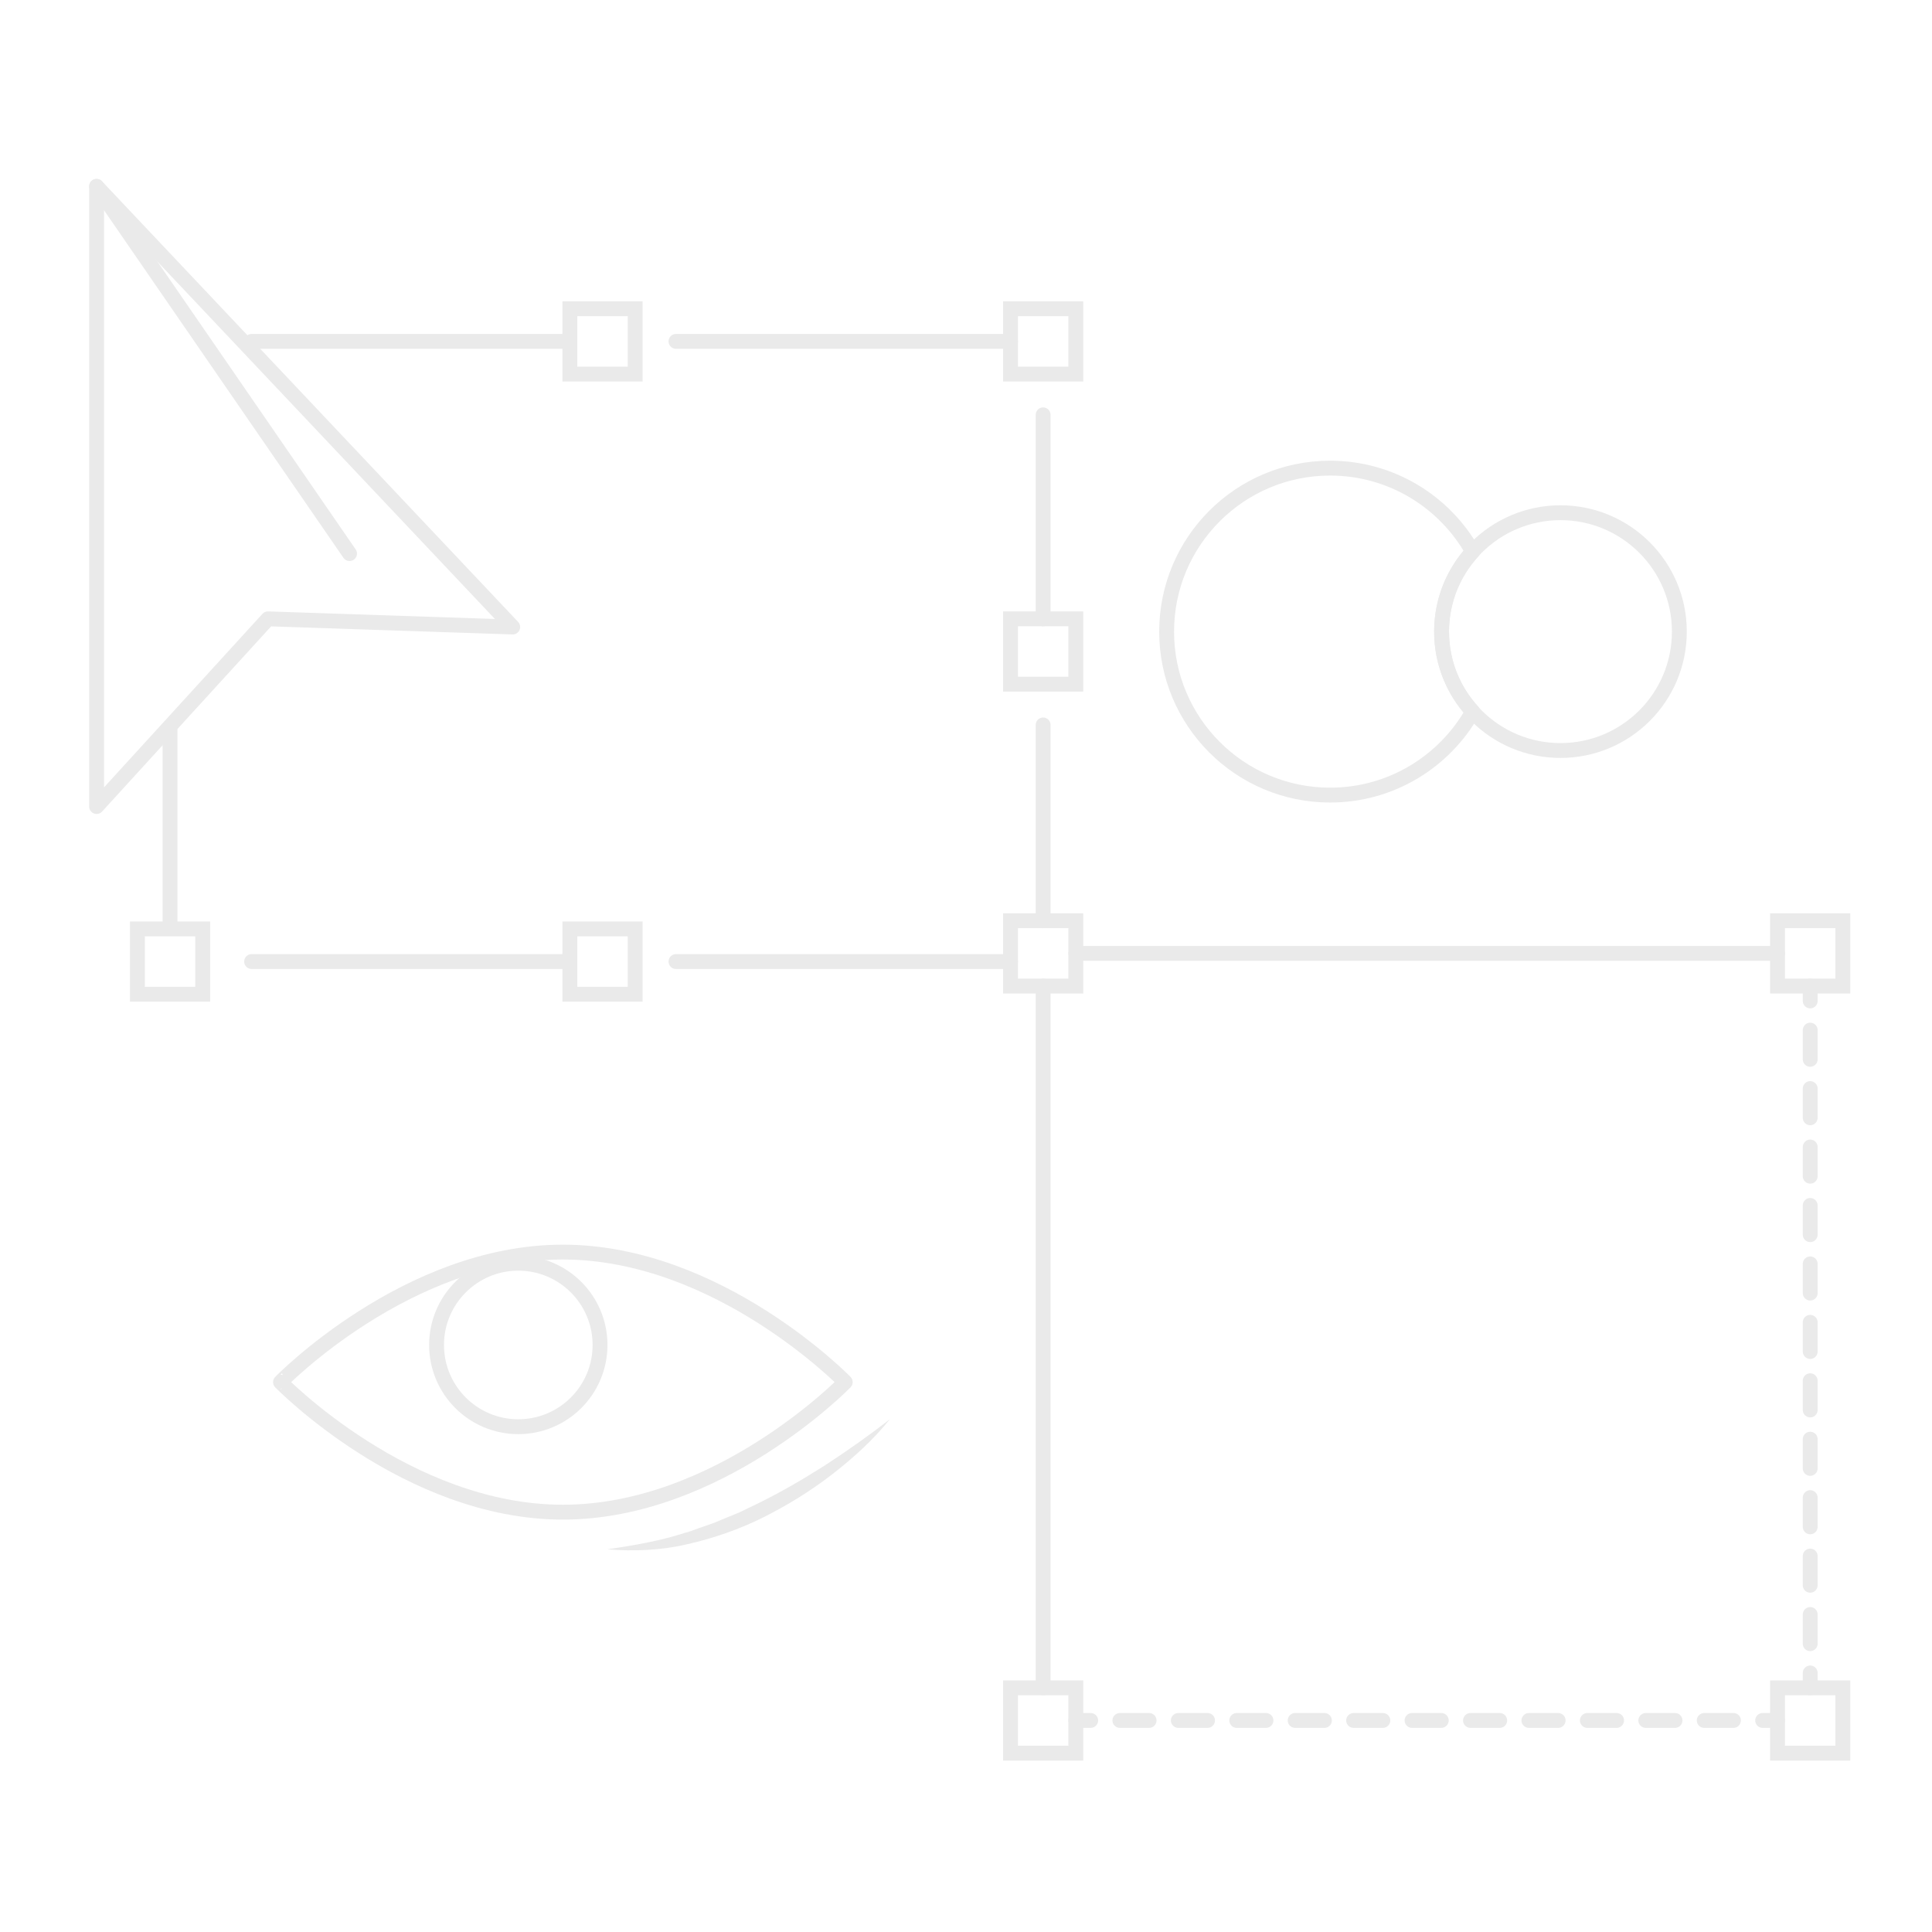 <?xml version="1.0" encoding="utf-8"?>
<!-- Generator: Adobe Illustrator 23.0.3, SVG Export Plug-In . SVG Version: 6.00 Build 0)  -->
<svg version="1.1" id="Layer_1" xmlns="http://www.w3.org/2000/svg" xmlns:xlink="http://www.w3.org/1999/xlink" x="0px" y="0px"
	 viewBox="0 0 260 260" style="enable-background:new 0 0 260 260;" xml:space="preserve">
<style type="text/css">
	.st0{fill:none;stroke:#EAEAEA;stroke-width:2;stroke-miterlimit:10;}
	.st1{fill:none;stroke:#EAEAEA;stroke-width:2;stroke-linecap:round;stroke-linejoin:round;stroke-miterlimit:10;}
	.st2{fill:none;stroke:#EAEAEA;stroke-width:2;stroke-linecap:round;stroke-linejoin:round;}
	.st3{fill:none;stroke:#EAEAEA;stroke-width:2;stroke-linecap:round;stroke-linejoin:round;stroke-dasharray:3.932,3.932;}
	.st4{fill:#EAEAEA;}
</style>
<rect x="18.49" y="125.01" class="st0" width="8.79" height="8.79"/>
<rect x="76.69" y="125.01" class="st0" width="8.79" height="8.79"/>
<rect x="135.99" y="123.91" class="st0" width="8.79" height="8.79"/>
<rect x="135.99" y="83.28" class="st0" width="8.79" height="8.79"/>
<rect x="135.99" y="41.55" class="st0" width="8.79" height="8.79"/>
<rect x="239.21" y="123.91" class="st0" width="8.79" height="8.79"/>
<rect x="239.21" y="227.14" class="st0" width="8.79" height="8.79"/>
<rect x="135.99" y="227.14" class="st0" width="8.79" height="8.79"/>
<rect x="76.69" y="41.55" class="st0" width="8.79" height="8.79"/>
<line class="st0" x1="22.88" y1="125.01" x2="22.88" y2="97.56"/>
<line class="st1" x1="33.86" y1="129.4" x2="76.69" y2="129.4"/>
<line class="st1" x1="90.97" y1="129.4" x2="135.99" y2="129.4"/>
<line class="st1" x1="140.38" y1="123.91" x2="140.38" y2="97.56"/>
<line class="st1" x1="140.38" y1="83.28" x2="140.38" y2="55.83"/>
<line class="st1" x1="135.99" y1="45.94" x2="90.97" y2="45.94"/>
<line class="st1" x1="76.69" y1="45.94" x2="33.86" y2="45.94"/>
<polygon class="st1" points="13,25.08 13,108.54 36.06,83.28 69,84.38 "/>
<line class="st1" x1="47.04" y1="74.5" x2="13" y2="25.08"/>
<path class="st0" d="M144.78,128.3"/>
<line class="st1" x1="144.78" y1="128.3" x2="239.21" y2="128.3"/>
<g>
	<g>
		<line class="st2" x1="243.61" y1="132.7" x2="243.61" y2="134.7"/>
		<line class="st3" x1="243.61" y1="138.63" x2="243.61" y2="223.17"/>
		<line class="st2" x1="243.61" y1="225.14" x2="243.61" y2="227.14"/>
	</g>
</g>
<g>
	<g>
		<line class="st2" x1="239.21" y1="231.53" x2="237.21" y2="231.53"/>
		<line class="st3" x1="233.28" y1="231.53" x2="148.74" y2="231.53"/>
		<line class="st2" x1="146.78" y1="231.53" x2="144.78" y2="231.53"/>
	</g>
</g>
<line class="st1" x1="140.38" y1="227.14" x2="140.38" y2="132.7"/>
<circle class="st1" cx="210" cy="85" r="16"/>
<path class="st1" d="M194,85c0-4.15,1.59-7.92,4.19-10.76C194.42,67.53,187.24,63,179,63c-12.15,0-22,9.85-22,22s9.85,22,22,22
	c8.24,0,15.42-4.53,19.19-11.24C195.59,92.92,194,89.15,194,85z"/>
<path class="st1" d="M75.75,168.5c20.99,0,38,17.5,38,17.5s-17.01,17.5-38,17.5s-38-17.5-38-17.5S54.76,168.5,75.75,168.5z"/>
<circle class="st1" cx="69.75" cy="181" r="11"/>
<g>
	<path class="st4" d="M119.75,191c-2.26,2.8-4.95,5.24-7.8,7.44c-2.86,2.21-5.95,4.11-9.19,5.74c-3.24,1.63-6.7,2.82-10.24,3.63
		c-3.54,0.83-7.21,0.99-10.78,0.69c3.56-0.53,7.03-1.11,10.38-2.2c0.85-0.21,1.66-0.57,2.49-0.84c0.83-0.29,1.66-0.56,2.46-0.93
		l2.43-1l2.37-1.14c3.15-1.54,6.2-3.31,9.18-5.21C114.02,195.25,116.92,193.2,119.75,191z"/>
</g>
</svg>
